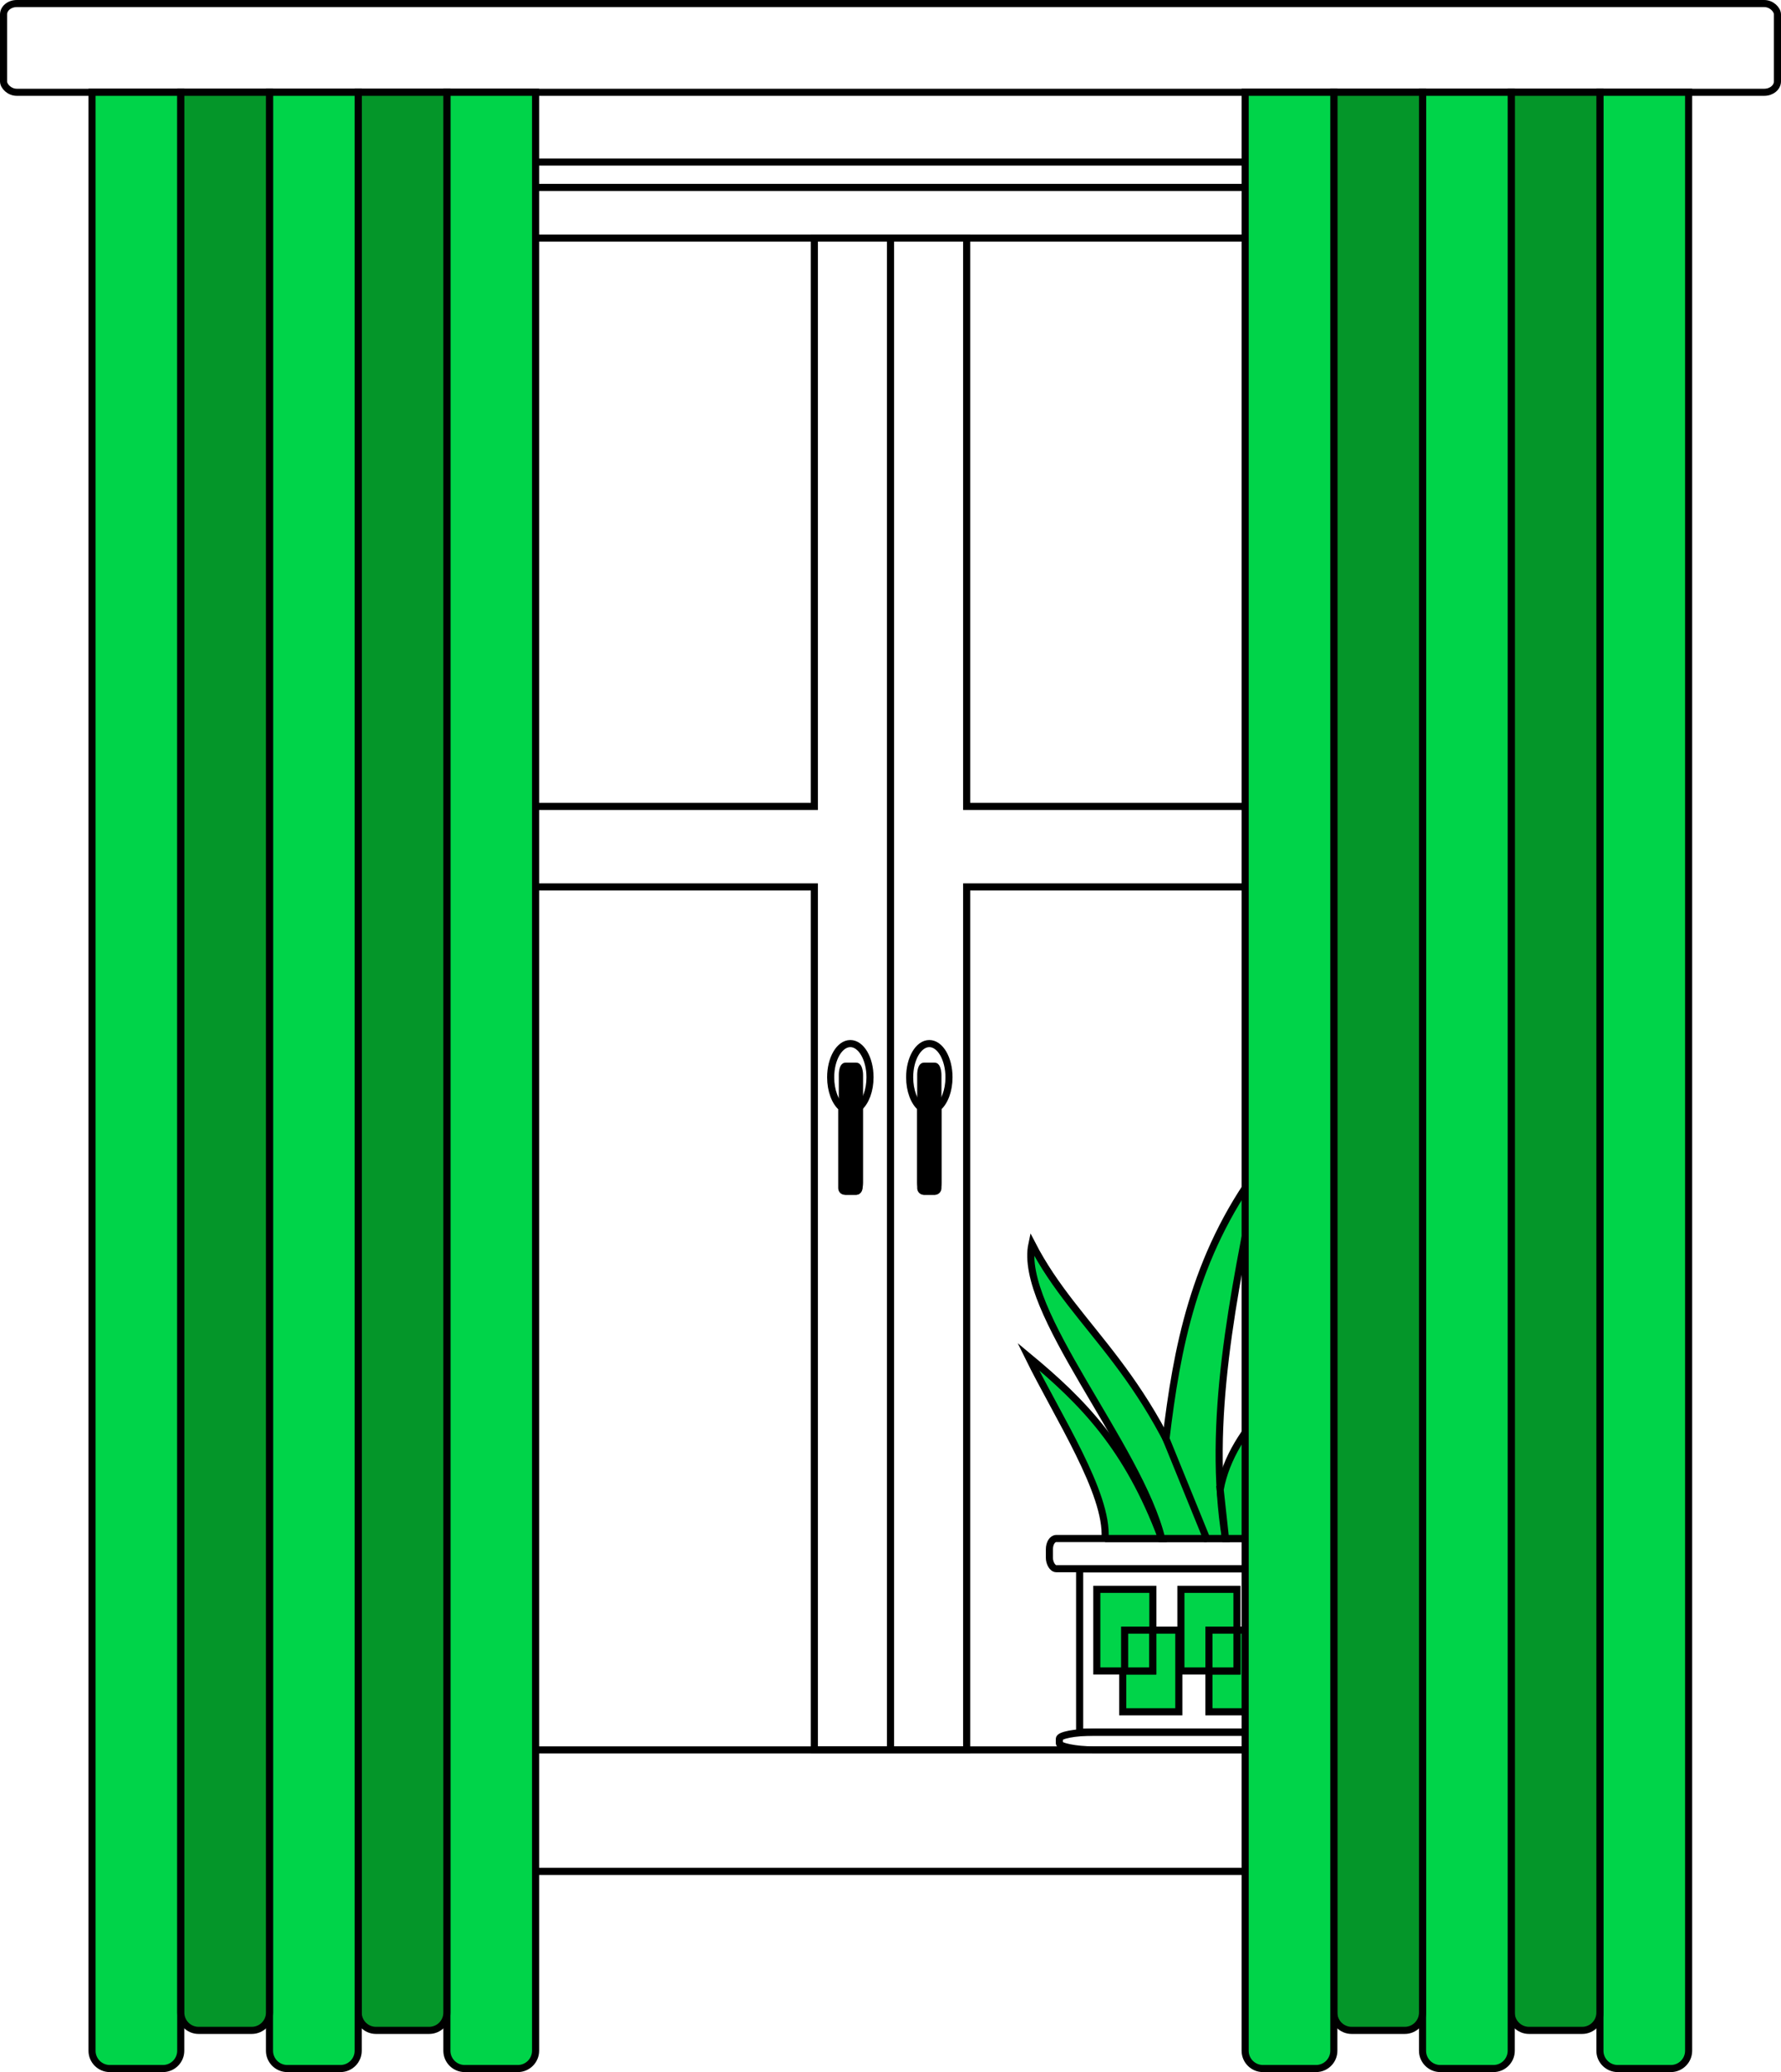 <?xml version="1.0" encoding="UTF-8"?>
<!DOCTYPE svg PUBLIC "-//W3C//DTD SVG 1.1//EN" "http://www.w3.org/Graphics/SVG/1.1/DTD/svg11.dtd">
<!-- Creator: CorelDRAW 2018 (64-Bit) -->
<svg xmlns="http://www.w3.org/2000/svg" xml:space="preserve" width="170.011mm" height="197.697mm" version="1.1" style="shape-rendering:geometricPrecision; text-rendering:geometricPrecision; image-rendering:optimizeQuality; fill-rule:evenodd; clip-rule:evenodd"
viewBox="0 0 4277.96 4974.63"
 xmlns:xlink="http://www.w3.org/1999/xlink">
 <defs>
  <style type="text/css">
   <![CDATA[
    .str0 {stroke:black;stroke-width:17.04;stroke-miterlimit:22.926}
    .fil0 {fill:none}
    .fil1 {fill:black}
    .fil2 {fill:#00D449}
    .fil3 {fill:#049629}
   ]]>
  </style>
 </defs>
 <g id="Warstwa_x0020_1">
  <rect class="fil0 str0" x="600.77" y="4201.16" width="3076.92" height="291.61" rx="11.05" ry="10.48"/>
  <path class="fil0 str0" d="M743.98 449.97l2790.02 0 0 102.62c0,10.45 -8.55,19 -19,19l-2752.02 0c-10.45,0 -19,-8.55 -19,-19l0 -102.62z"/>
  <rect class="fil0 str0" x="595.16" y="389.07" width="3087.67" height="60.81" rx="136.05" ry="14.74"/>
  <rect class="fil0 str0" x="3342.15" y="571.59" width="125.51" height="3629.57"/>
  <rect class="fil0 str0" x="810.33" y="571.59" width="125.51" height="3629.57"/>
  <rect class="fil0 str0" x="8.52" y="8.52" width="4260.92" height="213.04" rx="31.69" ry="26.24"/>
  <rect class="fil1 str0" x="2023.34" y="2559.73" width="41.24" height="300.26" rx="7.17" ry="20.88"/>
  <line class="fil0 str0" x1="2139" y1="571.59" x2="2139" y2= "4201.16" />
  <rect class="fil1 str0" x="2211.61" y="2559.73" width="41.24" height="300.26" rx="7.17" ry="20.88"/>
  <polygon class="fil0 str0" points="2321.89,571.59 2321.89,1936.04 3342.15,1936.04 3342.15,2129.32 2321.89,2129.32 2321.89,4201.16 1956.1,4201.16 1956.1,2129.32 935.84,2129.32 935.84,1936.04 1956.1,1936.04 1956.1,571.59 "/>
  <path class="fil0 str0" d="M2232.23 2505.41c26.09,0 47.24,36.25 47.24,80.96 0,32.04 -10.86,59.73 -26.61,72.86l0 193.16c0,4.18 -3.23,7.6 -7.17,7.6l-26.9 0c-3.95,0 -7.17,-3.42 -7.17,-7.6l0 -193.16c-15.75,-13.12 -26.62,-40.82 -26.62,-72.86 0,-44.71 21.15,-80.96 47.24,-80.96z"/>
  <path class="fil0 str0" d="M2042.51 2505.41c26.09,0 47.24,36.25 47.24,80.96 0,32.04 -10.86,59.73 -26.62,72.86l0 193.16c0,4.18 -3.22,7.6 -7.17,7.6l-26.9 0c-3.95,0 -7.17,-3.42 -7.17,-7.6l0 -193.16c-15.76,-13.12 -26.62,-40.82 -26.62,-72.86 0,-44.71 21.15,-80.96 47.24,-80.96z"/>
  <rect class="fil0 str0" x="2593.3" y="3766.65" width="483.93" height="392.01"/>
  <rect class="fil0 str0" x="2520.67" y="3693.64" width="629.19" height="72.44" rx="16.37" ry="25.57"/>
  <path class="fil2 str0" d="M2654.3 3693.64l136 0c-81.92,-219.18 -188.96,-328.09 -320.57,-437 71.19,144.78 191.92,328.35 184.58,437z"/>
  <path class="fil2 str0" d="M2898.27 3693.64l-107.97 0c-54.28,-221.57 -345.76,-547.53 -311.58,-707.31 108.55,210.92 293.49,304.66 419.55,707.31z"/>
  <path class="fil2 str0" d="M3023.48 2805.24c-156.8,213.05 -197,434.61 -222.77,648.86l97.56 239.54 45.33 0c-44.75,-279.09 17.57,-579.49 79.88,-888.4z"/>
  <path class="fil2 str0" d="M2930.85 3575.87l12.76 117.77 89.57 0c-15.72,-102.26 84.79,-323.83 185.3,-455.92 -106.54,63.91 -259.32,185.35 -287.62,338.15z"/>
  <rect class="fil2 str0" x="2696.83" y="3913.66" width="134.68" height="196"/>
  <rect class="fil2 str0" x="2634.51" y="3815.65" width="134.68" height="196"/>
  <rect class="fil2 str0" x="2903.87" y="3913.66" width="134.68" height="196"/>
  <rect class="fil2 str0" x="2836.53" y="3815.66" width="134.68" height="196"/>
  <rect class="fil2 str0" x="2903.87" y="3913.66" width="67.34" height="98"/>
  <rect class="fil2 str0" x="2701.35" y="3913.66" width="67.34" height="98"/>
  <rect class="fil0 str0" x="556.55" y="4167.18" width="44.23" height="359.57" rx="8.04" ry="29.97"/>
  <rect class="fil0 str0" x="3677.69" y="4167.18" width="44.23" height="359.57" rx="8.04" ry="29.97"/>
  <rect class="fil0 str0" x="2544.54" y="4158.66" width="581.46" height="42.51" rx="83.41" ry="15.85"/>
  <path class="fil2 str0" d="M3885.62 4966.1l127.83 0c23.44,0 42.61,-19.17 42.61,-42.61l0 -4701.93 -213.05 0 0 4701.93c0,23.44 19.17,42.61 42.61,42.61z"/>
  <path class="fil2 str0" d="M263.67 4966.1l127.83 0c23.44,0 42.61,-19.17 42.61,-42.61l0 -4701.93 -213.05 0 0 4701.93c0,23.44 19.17,42.61 42.61,42.61z"/>
  <path class="fil3 str0" d="M3672.58 4874.49l127.83 0c23.44,0 42.61,-19.17 42.61,-42.61l0 -4610.32 -213.05 0 0 4610.32c0,23.43 19.17,42.61 42.61,42.61z"/>
  <path class="fil2 str0" d="M3459.53 4966.1l127.83 0c23.44,0 42.61,-19.17 42.61,-42.61l0 -4701.93 -213.05 0 0 4701.93c0,23.44 19.17,42.61 42.61,42.61z"/>
  <path class="fil3 str0" d="M3246.49 4874.49l127.83 0c23.44,0 42.61,-19.17 42.61,-42.61l0 -4610.32 -213.05 0 0 4610.32c0,23.43 19.17,42.61 42.61,42.61z"/>
  <path class="fil2 str0" d="M3033.44 4966.1l127.83 0c23.44,0 42.61,-19.17 42.61,-42.61l0 -4701.93 -213.05 0 0 4701.93c0,23.44 19.17,42.61 42.61,42.61z"/>
  <path class="fil2 str0" d="M1116.03 4966.1l127.83 0c23.44,0 42.61,-19.17 42.61,-42.61l0 -4701.93 -213.05 0 0 4701.93c0,23.44 19.17,42.61 42.61,42.61z"/>
  <path class="fil3 str0" d="M902.98 4874.49l127.83 0c23.44,0 42.61,-19.17 42.61,-42.61l0 -4610.32 -213.05 0 0 4610.32c0,23.43 19.17,42.61 42.61,42.61z"/>
  <path class="fil2 str0" d="M689.93 4966.1l127.83 0c23.44,0 42.61,-19.17 42.61,-42.61l0 -4701.93 -213.05 0 0 4701.93c0,23.44 19.17,42.61 42.61,42.61z"/>
  <path class="fil3 str0" d="M476.89 4874.49l127.83 0c23.44,0 42.61,-19.17 42.61,-42.61l0 -4610.32 -213.05 0 0 4610.32c0,23.43 19.17,42.61 42.61,42.61z"/>
 </g>
</svg>

